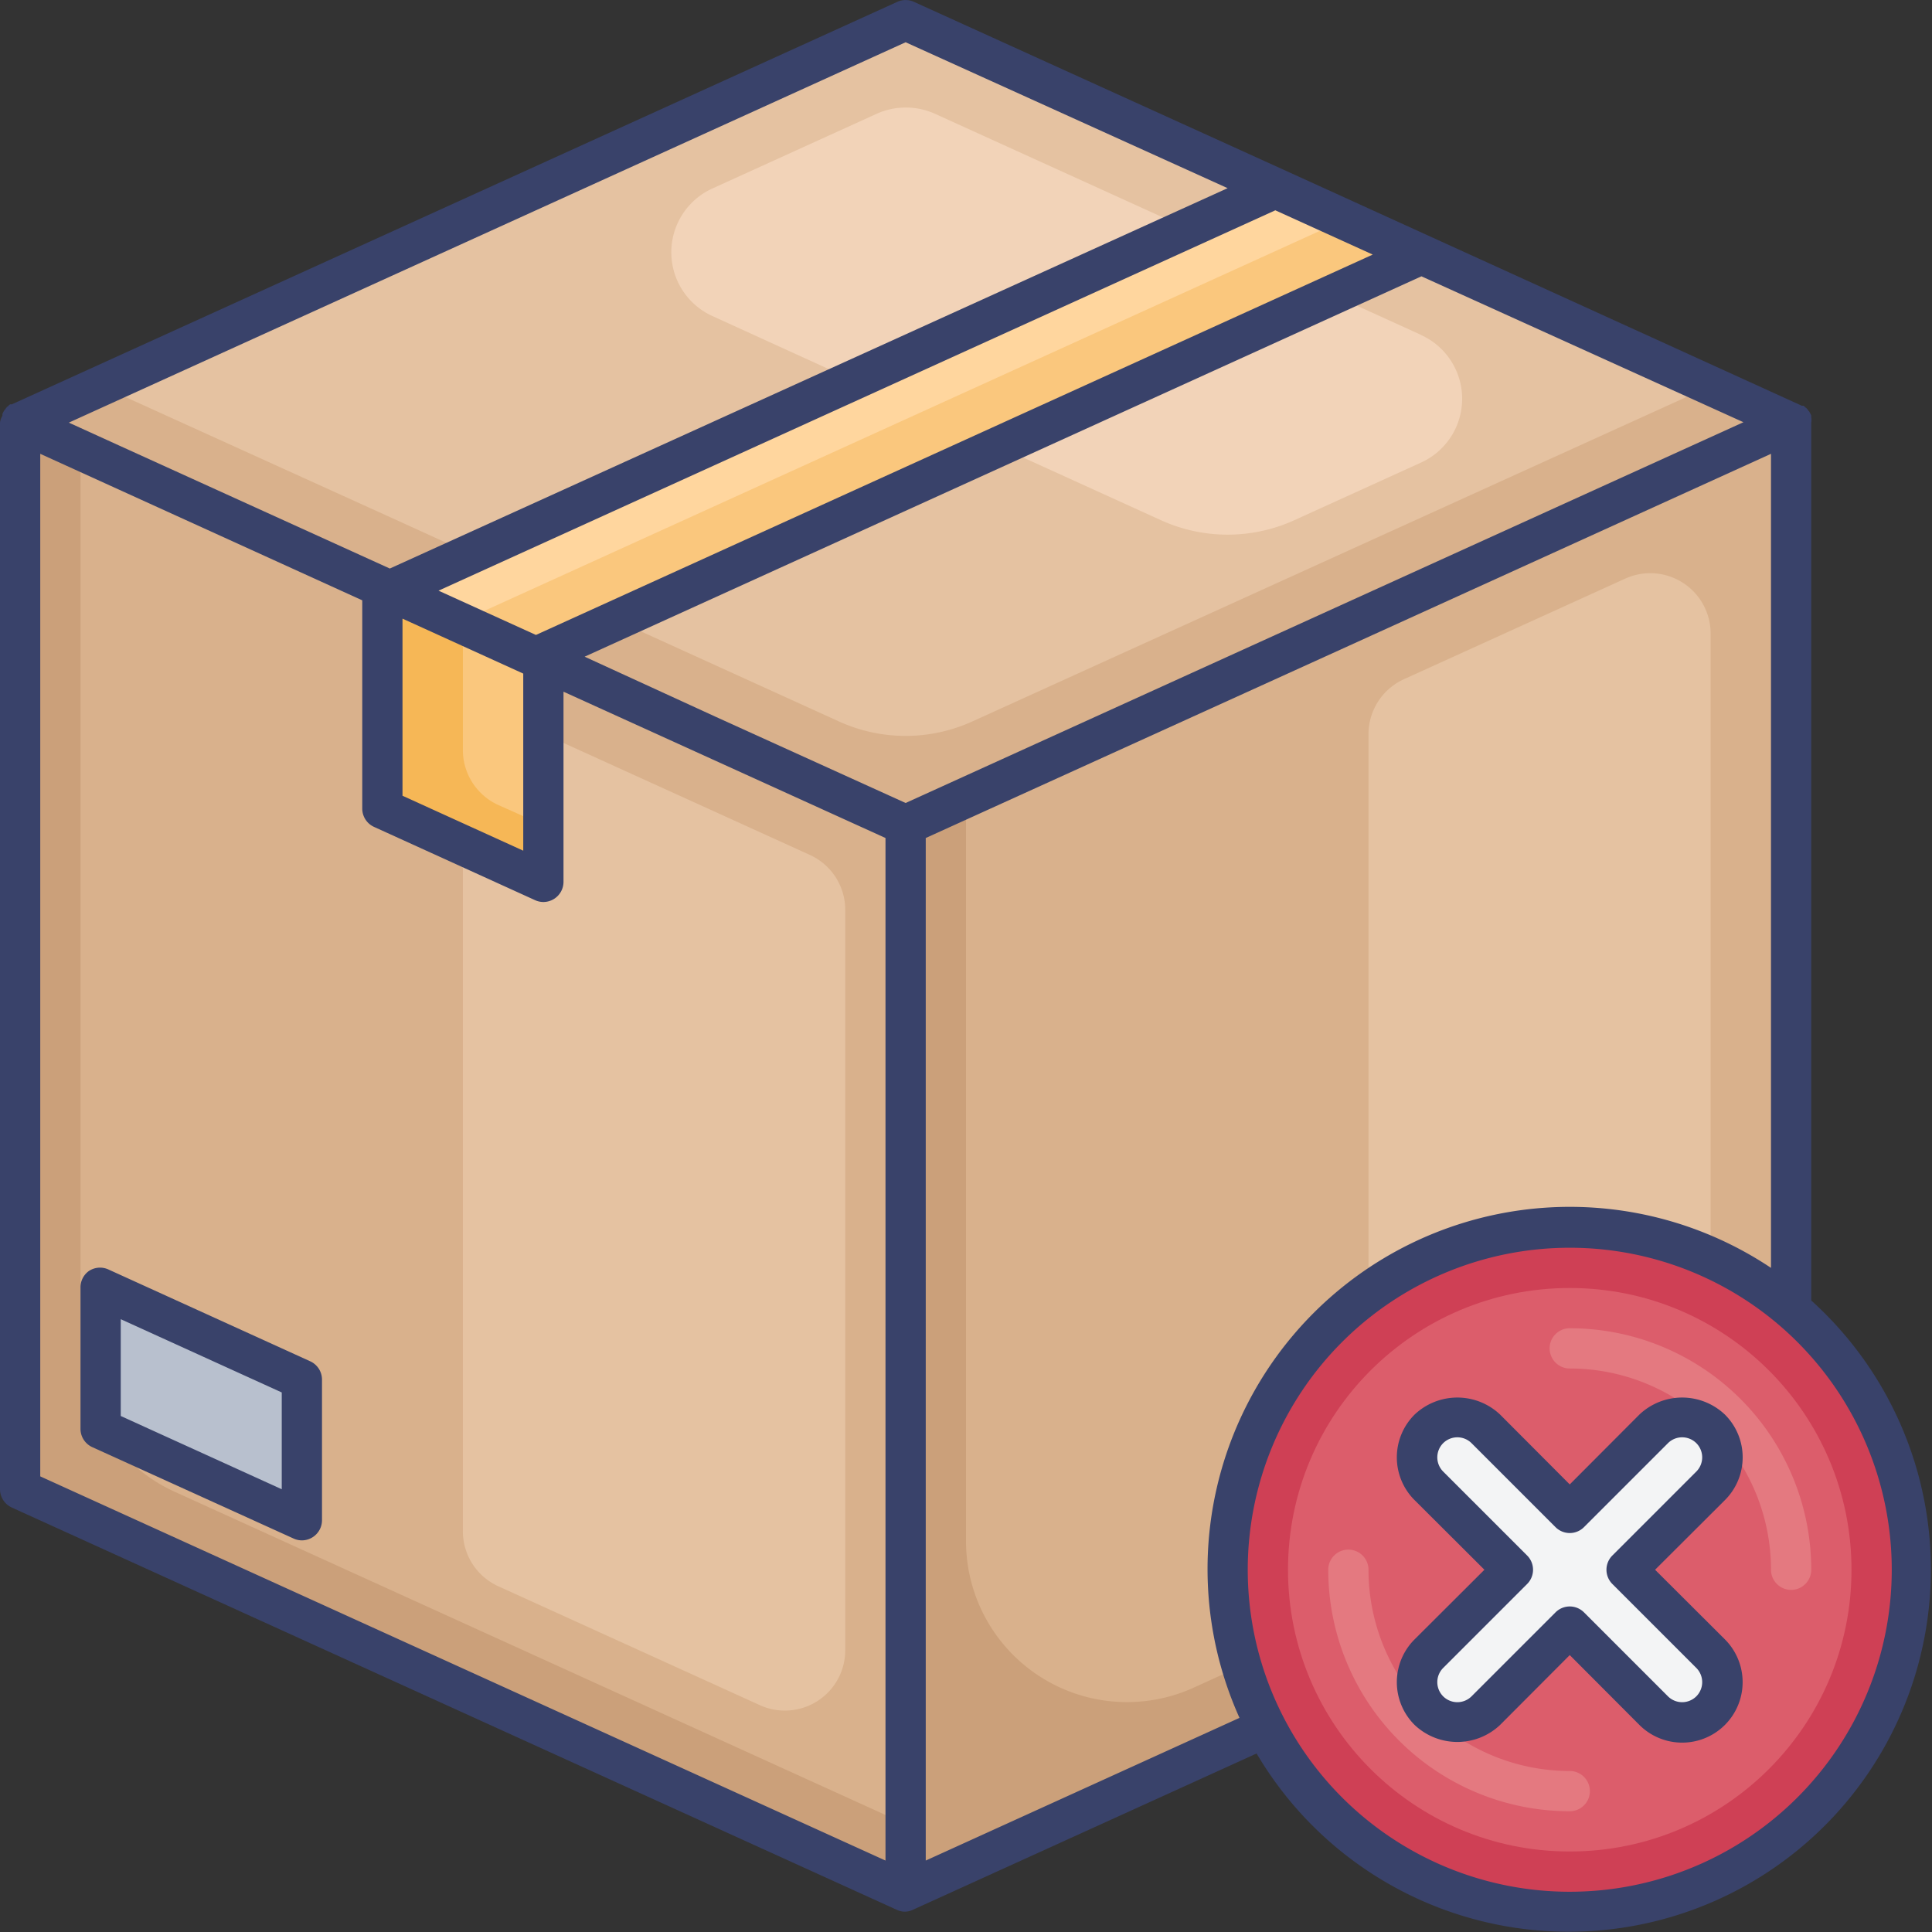 <svg xmlns="http://www.w3.org/2000/svg" id="Layer_1" data-name="Layer 1" viewBox="0 0 96 96"><rect x="0" y="0" width="96" height="96" fill="#333333" stroke="none"/><defs><style>.cls-1{fill:#cba07a}.cls-2{fill:#d9b18c}.cls-3{fill:#b8c0ce}.cls-4{fill:#e5c2a1}.cls-5{fill:#f6b756}.cls-6{fill:#fac77d}.cls-7{fill:#cf4055}.cls-8{fill:#dc5d6b}.cls-9{fill:#f3f4f5}.cls-10{fill:#e47980}.cls-11{fill:#f2d3b8}.cls-12{fill:#ffd69e}.cls-13{fill:#39426a}</style></defs><title>cancel, box, package, logistic, shipping, delivery</title><polygon points="45 41 45 94 1 74 1 21 4 22.36 45 41" class="cls-1"/><path d="M45,41V90.64L8.69,74.13A8,8,0,0,1,4,66.85V22.36Z" class="cls-2"/><polygon points="15 75.54 5 71 5 64 15 68.55 15 75.54" class="cls-3"/><path d="M27.24,36.57l13,5.91A3,3,0,0,1,42,45.21V82a3,3,0,0,1-4.24,2.73l-13-5.91A3,3,0,0,1,23,76.07V39.3A3,3,0,0,1,27.24,36.57Z" class="cls-4"/><polygon points="27 32.82 27 43.82 19 40.18 19 29.18 27 32.82" class="cls-5"/><path d="M27,32.82V41l-2.24-1A3,3,0,0,1,23,37.25V31Z" class="cls-6"/><polygon points="89 21 89 74 83.02 76.72 65.59 84.64 45 94 45 41 48 39.64 89 21" class="cls-1"/><path d="M89,21V70.36l-3,1.36L68.59,79.64l-9.28,4.22A8,8,0,0,1,48,76.58V39.64Z" class="cls-2"/><path d="M69.76,33.75l11-5A3,3,0,0,1,85,31.48V67.53a3,3,0,0,1-1.76,2.73l-11,5A3,3,0,0,1,68,72.52v-36A3,3,0,0,1,69.76,33.75Z" class="cls-4"/><circle cx="78" cy="78" r="17" class="cls-7"/><circle cx="78" cy="78" r="14" class="cls-8"/><path d="M85,71h0a2,2,0,0,0-2.83,0L78,75.17,73.83,71A2,2,0,0,0,71,71h0a2,2,0,0,0,0,2.83L75.17,78,71,82.17A2,2,0,0,0,71,85h0a2,2,0,0,0,2.83,0L78,80.83,82.17,85A2,2,0,0,0,85,85h0a2,2,0,0,0,0-2.83L80.83,78,85,73.83A2,2,0,0,0,85,71Z" class="cls-9"/><path d="M89,79a1,1,0,0,1-1-1A10,10,0,0,0,78,68a1,1,0,0,1,0-2A12,12,0,0,1,90,78,1,1,0,0,1,89,79Z" class="cls-10"/><path d="M78,90A12,12,0,0,1,66,78a1,1,0,0,1,2,0A10,10,0,0,0,78,88a1,1,0,0,1,0,2Z" class="cls-10"/><polygon points="89 21 45 41 26.63 32.65 26.62 32.65 19.38 29.35 1 21 5.02 19.17 45 1 63.38 9.35 70.62 12.65 84.98 19.18 89 21" class="cls-2"/><path d="M85,19.18,48.31,35.85a8,8,0,0,1-6.62,0L26.63,29h0l-7.24-3.3L5,19.17,45,1,63.38,9.35l7.24,3.3Z" class="cls-4"/><path d="M70.62,16.65a3.48,3.48,0,0,1,0,6.33l-6.31,2.87a8,8,0,0,1-6.62,0L42.63,19h0l-7.24-3.3h0a3.48,3.48,0,0,1,0-6.33l8.18-3.72a3.53,3.53,0,0,1,2.88,0l16.94,7.7,7.24,3.3Z" class="cls-11"/><polygon points="70.62 12.65 26.63 32.65 26.62 32.65 22.82 30.92 19.38 29.35 63.19 9.44 63.38 9.35 70.62 12.65" class="cls-6"/><polygon points="66.62 11 22.82 30.92 19.38 29.35 63.19 9.44 66.62 11" class="cls-12"/><path d="M15.41,67.64l-10-4.55a1,1,0,0,0-1,.07A1,1,0,0,0,4,64v7a1,1,0,0,0,.59.91l10,4.54a1,1,0,0,0,.41.09,1,1,0,0,0,.54-.16,1,1,0,0,0,.46-.84v-7A1,1,0,0,0,15.41,67.64ZM14,74,6,70.36V65.55l8,3.64Z" class="cls-13"/><path d="M90,64.62V21a.84.84,0,0,0,0-.27l0-.08a.8.8,0,0,0-.08-.16.16.16,0,0,0-.06-.08.64.64,0,0,0-.1-.13.27.27,0,0,1-.08-.07s0,0-.07-.05l-.08,0,0,0L63.75,8.42h0L45.41.09a1,1,0,0,0-.82,0l-44,20,0,0s-.06,0-.08,0,0,0-.07.05a.27.27,0,0,1-.08.07.64.64,0,0,0-.1.13.16.16,0,0,0-.06.08.48.48,0,0,0-.08.16l0,.08A.84.84,0,0,0,0,21V74a1,1,0,0,0,.59.91l44,20h0a.9.9,0,0,0,.74,0h0l17.11-7.78A18,18,0,1,0,90,64.62ZM20,30.74l6,2.73v8.8l-6-2.73ZM68.21,12.65,26.63,31.55l-4.84-2.2,41.58-18.9ZM45,39.9l-9.41-4.27-6.54-3,41.58-18.9,16,7.25ZM45,2.1,61,9.35,19.37,28.25,5.88,22.12,3.42,21ZM2,22.55l16,7.28V40.18a1,1,0,0,0,.59.91l8,3.64a1,1,0,0,0,.41.09,1,1,0,0,0,.54-.16,1,1,0,0,0,.46-.84V34.37l16,7.27V92.45L2,73.36Zm44,69.9V41.64L67,32.1l21-9.55V63A18,18,0,0,0,61.59,85.36ZM78,94A16,16,0,1,1,94,78,16,16,0,0,1,78,94Z" class="cls-13"/><path d="M85.71,70.29a3.09,3.09,0,0,0-4.25,0L78,73.76l-3.46-3.47a3.09,3.09,0,0,0-4.25,0,3,3,0,0,0,0,4.25L73.76,78l-3.47,3.46a3,3,0,0,0,0,4.25,3.09,3.09,0,0,0,4.25,0L78,82.24l3.46,3.47a3,3,0,0,0,4.25-4.25L82.24,78l3.47-3.46A3,3,0,0,0,85.71,70.29Zm-1.42,2.83-4.17,4.17a1,1,0,0,0,0,1.42l4.17,4.17a1,1,0,0,1,0,1.41,1,1,0,0,1-1.41,0l-4.17-4.17a1,1,0,0,0-1.42,0l-4.17,4.17a1,1,0,0,1-1.41,0,1,1,0,0,1,0-1.41l4.17-4.17a1,1,0,0,0,0-1.42l-4.17-4.17a1,1,0,0,1,0-1.41,1,1,0,0,1,1.41,0l4.17,4.17a1,1,0,0,0,1.42,0l4.17-4.17a1,1,0,0,1,1.41,0A1,1,0,0,1,84.29,73.12Z" class="cls-13"/></svg>